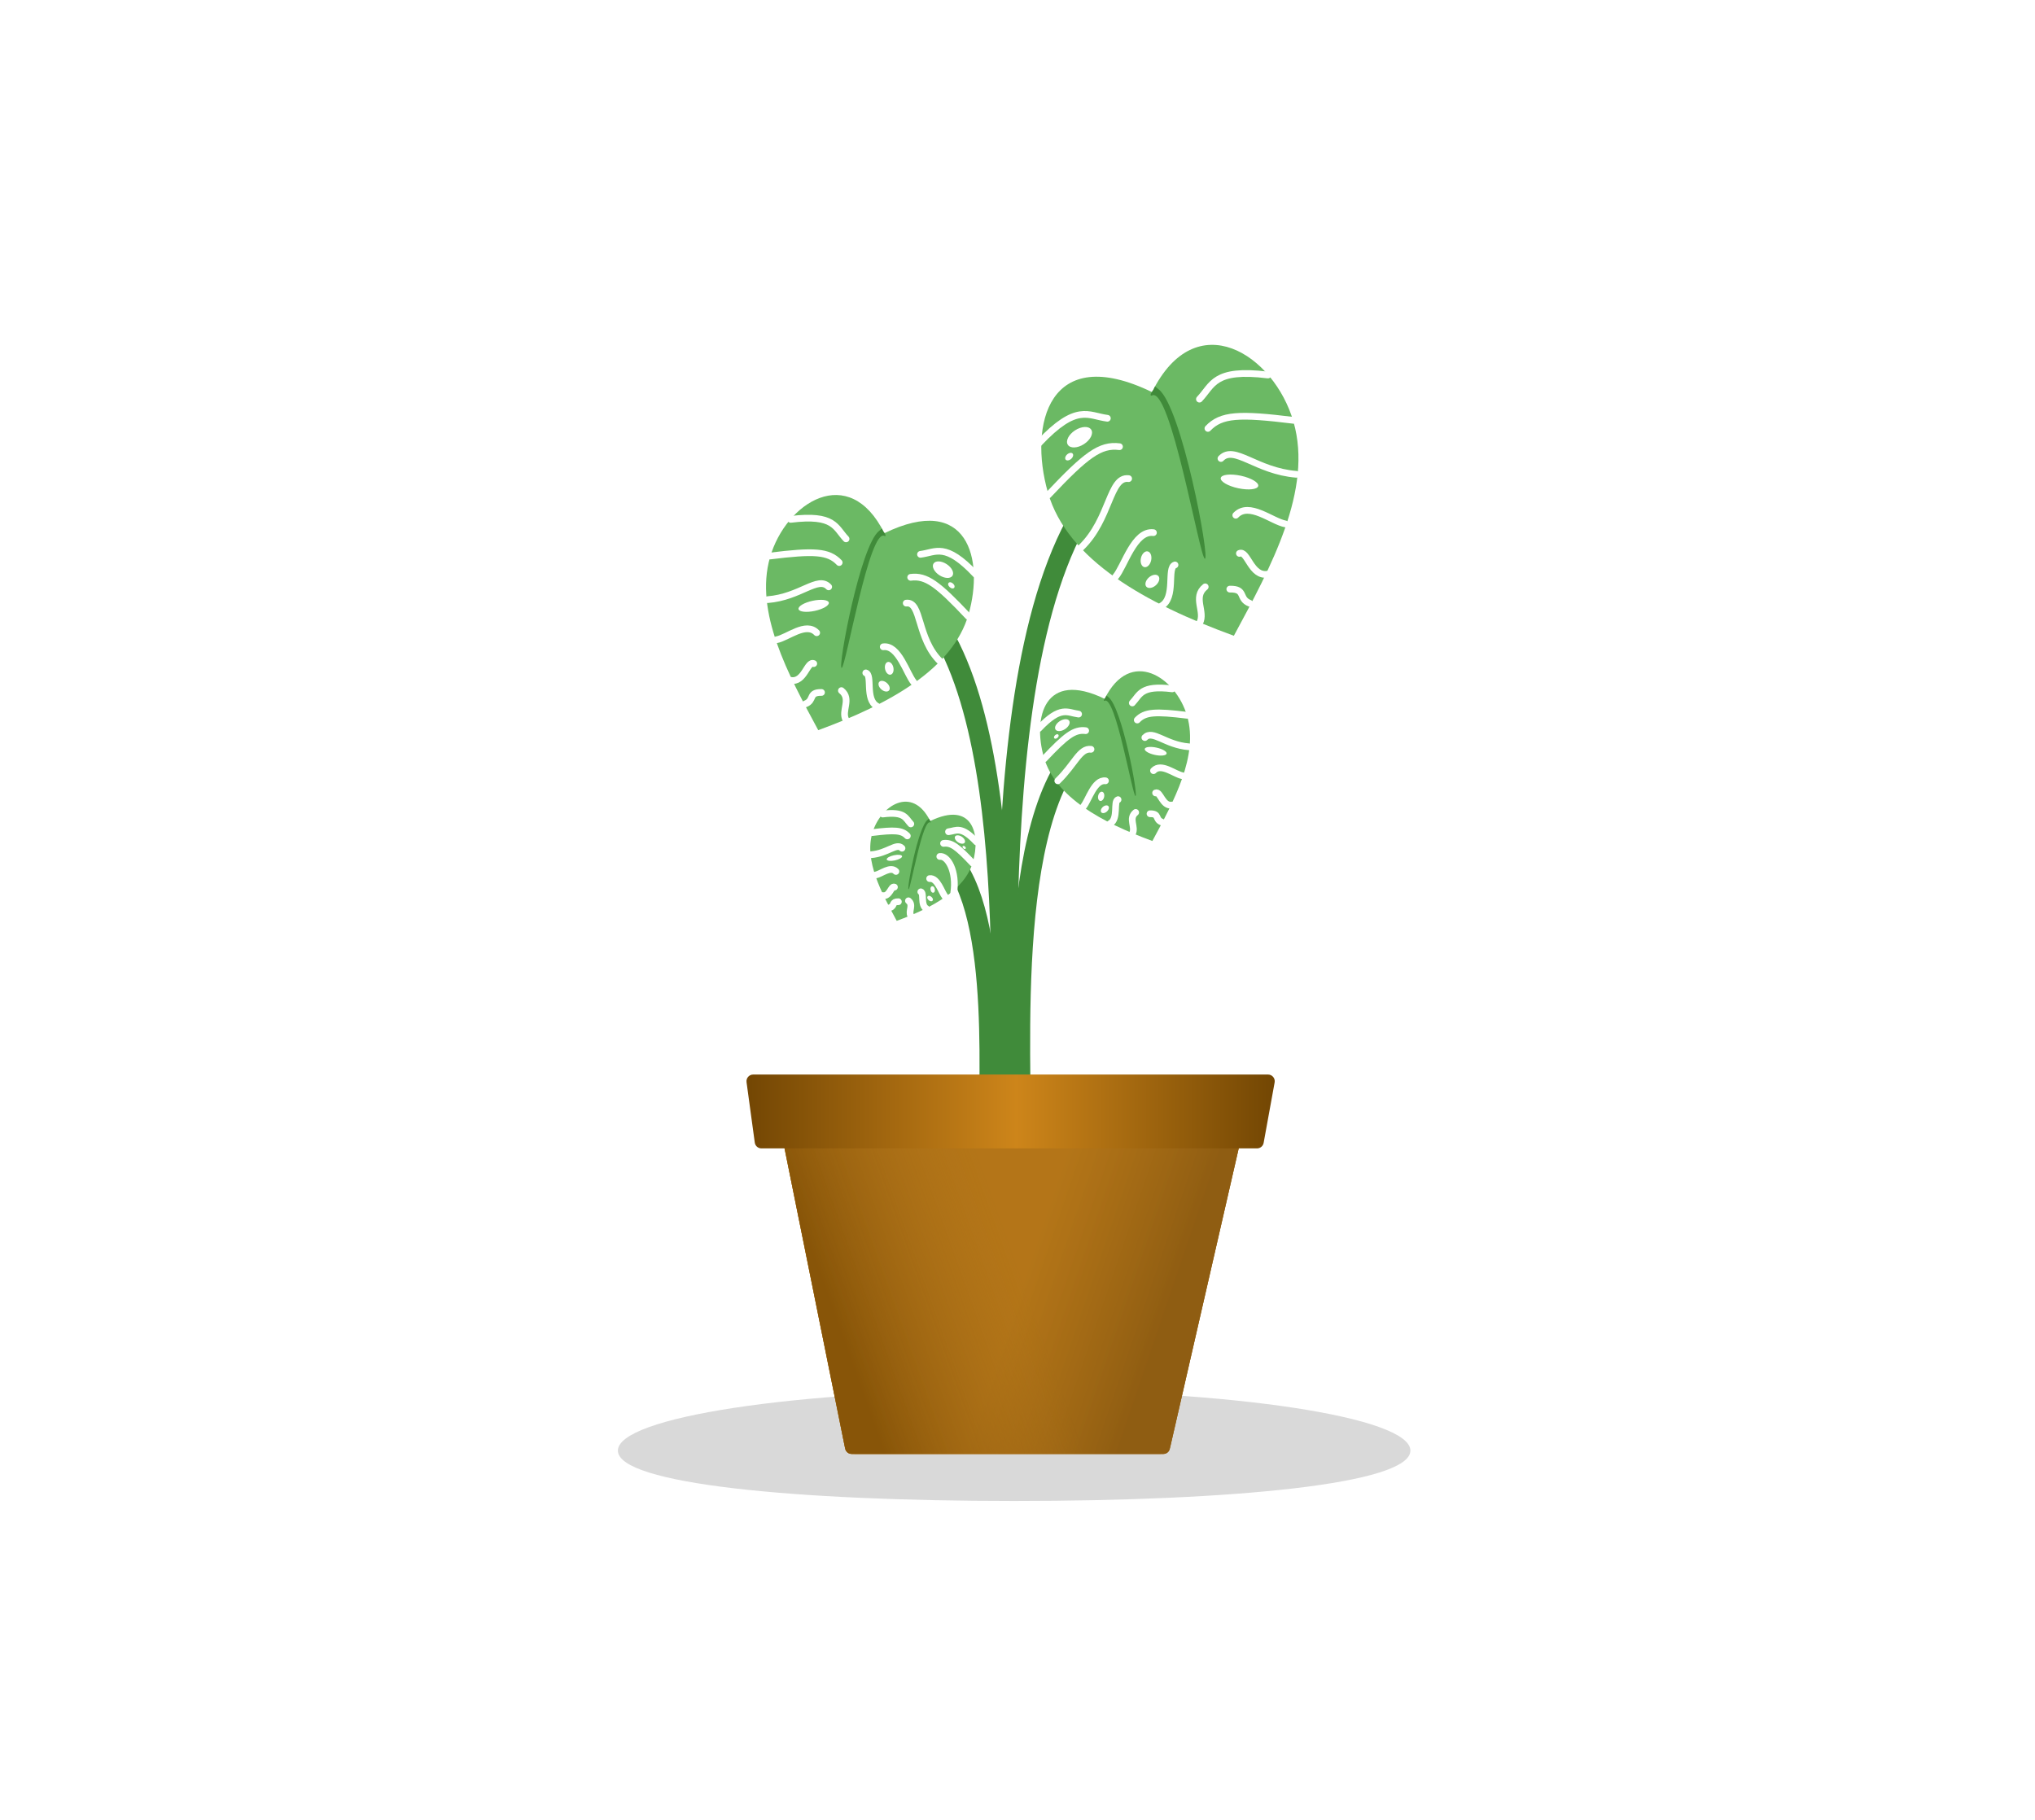 <svg width="303" height="271" viewBox="0 0 303 271" fill="none" xmlns="http://www.w3.org/2000/svg">
<path d="M129.5 85C152 91.5 149 146 149 168" stroke="#408B3A" stroke-width="3" stroke-linecap="round"/>
<path d="M144.214 91.466C141.874 99.629 132.374 104.868 121.831 108.724C117.339 100.399 112.31 91.156 114.65 82.992C116.99 74.828 126.406 68.766 131.677 79.394C144.123 73.364 146.554 83.302 144.214 91.466Z" fill="#6BB964"/>
<path d="M145.275 85.531C140.738 80.712 139.371 82.248 137.056 82.544M144.166 91.781C139.629 86.961 137.911 85.669 135.595 85.965M140 98.5C136.497 95.096 137.248 89.512 134.932 89.808M136.068 101.617C134.992 100.349 133.826 96.015 131.51 96.311M130.576 105.152C128.742 104.147 129.949 100.494 128.914 100.197M125.951 107.186C125.213 105.855 126.841 104.082 125.279 102.834" stroke="white" stroke-linecap="round"/>
<path d="M117.727 77.337C124.277 76.527 124.368 78.558 125.975 80.242M114.649 82.793C121.2 81.983 123.345 82.082 124.952 83.766M114.301 89.29C119.159 88.907 121.777 85.701 123.385 87.386M115.611 95.264C117.244 94.977 119.993 92.531 121.6 94.216M117.718 101.307C119.773 101.697 120.175 98.384 121.163 98.81M119.912 104.815C121.322 104.267 120.323 103.073 122.318 103.108" stroke="white" stroke-linecap="round"/>
<ellipse cx="121.152" cy="90.211" rx="2.307" ry="0.769" transform="rotate(-12.138 121.152 90.211)" fill="white"/>
<ellipse cx="1.677" cy="0.987" rx="1.677" ry="0.987" transform="matrix(0.84 0.543 0.543 -0.84 138.462 84.743)" fill="white"/>
<ellipse cx="132.401" cy="99.514" rx="0.63" ry="0.968" transform="rotate(-12.138 132.401 99.514)" fill="white"/>
<ellipse cx="131.639" cy="102.175" rx="0.63" ry="0.968" transform="rotate(-48.438 131.639 102.175)" fill="white"/>
<ellipse cx="141.652" cy="87.161" rx="0.362" ry="0.556" transform="rotate(-48.438 141.652 87.161)" fill="white"/>
<path d="M131.721 79.388C131.079 78.675 131.624 78.496 130.899 79.048C128.107 81.171 124.7 99.449 125.315 99.449C125.93 99.449 129.471 78.45 131.721 79.817C131.721 79.817 132.016 79.904 131.721 79.388Z" fill="#408B3A"/>
<path d="M174.227 65.319C146.392 73.361 150.104 140.784 150.104 168" stroke="#408B3A" stroke-width="3" stroke-linecap="round"/>
<path d="M156.025 73.318C158.92 83.418 170.672 89.898 183.715 94.669C189.272 84.369 195.493 72.935 192.599 62.835C189.704 52.736 178.055 45.236 171.534 58.385C156.137 50.924 153.13 63.219 156.025 73.318Z" fill="#6BB964"/>
<path d="M154.712 65.977C160.325 60.014 162.015 61.915 164.88 62.282M156.084 73.708C161.697 67.746 163.822 66.147 166.687 66.513M161 81.5C165.334 77.289 165.185 70.901 168.049 71.268M166.102 85.876C167.433 84.307 168.876 78.946 171.741 79.313M172.897 90.25C175.166 89.006 173.672 84.487 174.952 84.12M178.618 92.766C179.531 91.119 177.517 88.926 179.45 87.383" stroke="white" stroke-linecap="round"/>
<path d="M188.792 55.84C180.688 54.837 180.576 57.349 178.588 59.434M192.599 62.589C184.496 61.587 181.842 61.709 179.854 63.793M193.03 70.627C187.021 70.153 183.781 66.187 181.793 68.271M191.409 78.018C189.39 77.662 185.989 74.637 184.001 76.721M188.803 85.493C186.261 85.976 185.763 81.877 184.541 82.404M186.089 89.833C184.344 89.155 185.581 87.678 183.112 87.721" stroke="white" stroke-linecap="round"/>
<ellipse cx="2.853" cy="0.951" rx="2.853" ry="0.951" transform="matrix(-0.978 -0.21 -0.21 0.978 187.544 71.437)" fill="white"/>
<ellipse cx="160.735" cy="65.103" rx="2.074" ry="1.221" transform="rotate(147.127 160.735 65.103)" fill="white"/>
<ellipse cx="0.779" cy="1.198" rx="0.779" ry="1.198" transform="matrix(-0.978 -0.21 -0.21 0.978 171.651 82.268)" fill="white"/>
<ellipse cx="0.779" cy="1.198" rx="0.779" ry="1.198" transform="matrix(-0.663 -0.748 -0.748 0.663 172.994 86.355)" fill="white"/>
<ellipse cx="0.447" cy="0.688" rx="0.447" ry="0.688" transform="matrix(-0.663 -0.748 -0.748 0.663 160.005 67.872)" fill="white"/>
<path d="M171.48 58.378C172.274 57.495 171.6 57.274 172.497 57.956C175.95 60.582 180.165 83.194 179.404 83.194C178.643 83.195 174.263 57.217 171.48 58.907C171.48 58.907 171.114 59.016 171.48 58.378Z" fill="#408B3A"/>
<path d="M166.049 108.103C149.812 112.794 151.977 152.124 151.977 168" stroke="#408B3A" stroke-width="3" stroke-linecap="round"/>
<path d="M155.431 112.769C157.12 118.66 163.975 122.441 171.584 125.224C174.825 119.215 178.454 112.545 176.766 106.654C175.077 100.762 168.282 96.387 164.478 104.058C155.496 99.706 153.743 106.878 155.431 112.769Z" fill="#6BB964"/>
<path d="M154.666 108.486C157.94 105.008 158.926 106.117 160.597 106.331M155.466 112.996C158.74 109.518 159.98 108.586 161.651 108.799M157.5 116.266C160.028 113.81 160.775 111.359 162.445 111.573M161.309 120.095C162.086 119.179 162.928 116.052 164.599 116.266M165.273 122.646C166.597 121.92 165.726 119.284 166.472 119.07M168.61 124.114C169.143 123.153 167.968 121.873 169.096 120.973" stroke="white" stroke-linecap="round"/>
<path d="M174.545 102.573C169.818 101.989 169.753 103.454 168.593 104.67M176.766 106.51C172.039 105.926 170.491 105.997 169.332 107.213M177.018 111.199C173.512 110.922 171.622 108.609 170.463 109.825M176.072 115.51C174.894 115.303 172.91 113.538 171.751 114.754M174.552 119.871C173.069 120.153 172.779 117.761 172.065 118.069M172.969 122.403C171.951 122.007 172.672 121.146 171.232 121.171" stroke="white" stroke-linecap="round"/>
<ellipse cx="1.665" cy="0.555" rx="1.665" ry="0.555" transform="matrix(-0.978 -0.21 -0.21 0.978 173.818 111.671)" fill="white"/>
<ellipse cx="158.179" cy="107.977" rx="1.21" ry="0.712" transform="rotate(147.127 158.179 107.977)" fill="white"/>
<ellipse cx="0.454" cy="0.699" rx="0.454" ry="0.699" transform="matrix(-0.978 -0.21 -0.21 0.978 164.547 117.99)" fill="white"/>
<ellipse cx="0.454" cy="0.699" rx="0.454" ry="0.699" transform="matrix(-0.663 -0.748 -0.748 0.663 165.33 120.374)" fill="white"/>
<ellipse cx="0.261" cy="0.401" rx="0.261" ry="0.401" transform="matrix(-0.663 -0.748 -0.748 0.663 157.753 109.592)" fill="white"/>
<path d="M164.447 104.054C164.91 103.539 164.517 103.41 165.04 103.808C167.054 105.34 169.513 118.53 169.069 118.53C168.625 118.53 166.07 103.376 164.447 104.363C164.447 104.363 164.233 104.426 164.447 104.054Z" fill="#408B3A"/>
<path d="M137.401 125.094C148.801 128.387 147.281 156.002 147.281 167.149" stroke="#408B3A" stroke-width="3" stroke-linecap="round"/>
<path d="M144.856 128.37C143.67 132.506 138.857 135.161 133.515 137.115C131.239 132.896 128.691 128.213 129.876 124.076C131.062 119.94 135.833 116.868 138.504 122.253C144.81 119.198 146.042 124.233 144.856 128.37Z" fill="#6BB964"/>
<path d="M145.394 125.363C143.095 122.921 142.402 123.699 141.229 123.849M144.832 128.529C142.533 126.087 141.662 125.432 140.489 125.583M142 133C142.5 129.706 141.104 127.38 139.931 127.53M140.729 133.513C140.183 132.871 139.592 130.675 138.419 130.825M137.946 135.305C137.016 134.795 137.628 132.944 137.104 132.794M135.602 136.335C135.228 135.661 136.053 134.762 135.262 134.13" stroke="white" stroke-linecap="round"/>
<path d="M131.435 121.211C134.754 120.8 134.8 121.829 135.615 122.683M129.876 123.975C133.195 123.565 134.282 123.615 135.096 124.468M129.699 127.268C132.161 127.073 133.488 125.449 134.302 126.303M130.363 130.295C131.19 130.149 132.583 128.91 133.398 129.763M131.431 133.356C132.472 133.554 132.676 131.875 133.177 132.091M132.542 135.134C133.257 134.856 132.751 134.251 133.762 134.269" stroke="white" stroke-linecap="round"/>
<ellipse cx="133.171" cy="127.734" rx="1.169" ry="0.39" transform="rotate(-12.138 133.171 127.734)" fill="white"/>
<ellipse cx="0.85" cy="0.5" rx="0.85" ry="0.5" transform="matrix(0.84 0.543 0.543 -0.84 141.942 124.964)" fill="white"/>
<ellipse cx="138.871" cy="132.448" rx="0.319" ry="0.49" transform="rotate(-12.138 138.871 132.448)" fill="white"/>
<ellipse cx="138.484" cy="133.796" rx="0.319" ry="0.49" transform="rotate(-48.438 138.484 133.796)" fill="white"/>
<ellipse cx="143.558" cy="126.189" rx="0.183" ry="0.282" transform="rotate(-48.438 143.558 126.189)" fill="white"/>
<path d="M138.526 122.25C138.201 121.889 138.477 121.798 138.109 122.078C136.695 123.153 134.969 132.415 135.28 132.415C135.592 132.415 137.386 121.775 138.526 122.467C138.526 122.467 138.676 122.512 138.526 122.25Z" fill="#408B3A"/>
<g filter="url(#filter0_f_61_68900)">
<path d="M210 216C210 220.971 183.585 223.5 151 223.5C118.415 223.5 92 220.971 92 216C92 211.029 118.415 207 151 207C183.585 207 210 211.029 210 216Z" fill="#D9D9D9"/>
</g>
<path d="M115.242 163.198C115.117 162.579 115.59 162 116.222 162H185.245C185.887 162 186.363 162.597 186.219 163.224L174.178 215.724C174.074 216.178 173.67 216.5 173.203 216.5H126.818C126.342 216.5 125.932 216.164 125.838 215.698L115.242 163.198Z" fill="#B4771A"/>
<path d="M115.377 163.869C115.254 163.256 115.192 162.95 115.266 162.708C115.342 162.456 115.515 162.245 115.746 162.12C115.969 162 116.281 162 116.906 162H184.542C185.182 162 185.502 162 185.727 162.124C185.961 162.253 186.133 162.469 186.206 162.726C186.277 162.973 186.205 163.285 186.062 163.909L174.278 215.289C174.183 215.702 174.135 215.909 174.028 216.066C173.915 216.23 173.756 216.357 173.571 216.43C173.394 216.5 173.182 216.5 172.757 216.5H127.277C126.841 216.5 126.624 216.5 126.444 216.427C126.256 216.351 126.095 216.22 125.984 216.051C125.877 215.888 125.834 215.675 125.747 215.249L115.377 163.869Z" fill="url(#paint0_linear_61_68900)"/>
<path d="M115.377 163.869C115.254 163.256 115.192 162.95 115.266 162.708C115.342 162.456 115.515 162.245 115.746 162.12C115.969 162 116.281 162 116.906 162H184.542C185.182 162 185.502 162 185.727 162.124C185.961 162.253 186.133 162.469 186.206 162.726C186.277 162.973 186.205 163.285 186.062 163.909L174.278 215.289C174.183 215.702 174.135 215.909 174.028 216.066C173.915 216.23 173.756 216.357 173.571 216.43C173.394 216.5 173.182 216.5 172.757 216.5H127.277C126.841 216.5 126.624 216.5 126.444 216.427C126.256 216.351 126.095 216.22 125.984 216.051C125.877 215.888 125.834 215.675 125.747 215.249L115.377 163.869Z" fill="url(#paint1_linear_61_68900)"/>
<g filter="url(#filter1_d_61_68900)">
<path d="M111.155 157.135C111.073 156.535 111.54 156 112.146 156H188.802C189.426 156 189.897 156.565 189.786 157.179L188.149 166.179C188.063 166.654 187.649 167 187.165 167H113.373C112.873 167 112.45 166.631 112.382 166.135L111.155 157.135Z" fill="url(#paint2_linear_61_68900)"/>
</g>
<defs>
<filter id="filter0_f_61_68900" x="88" y="203" width="126" height="24.5" filterUnits="userSpaceOnUse" color-interpolation-filters="sRGB">
<feFlood flood-opacity="0" result="BackgroundImageFix"/>
<feBlend mode="normal" in="SourceGraphic" in2="BackgroundImageFix" result="shape"/>
<feGaussianBlur stdDeviation="2" result="effect1_foregroundBlur_61_68900"/>
</filter>
<filter id="filter1_d_61_68900" x="107.145" y="156" width="86.657" height="19" filterUnits="userSpaceOnUse" color-interpolation-filters="sRGB">
<feFlood flood-opacity="0" result="BackgroundImageFix"/>
<feColorMatrix in="SourceAlpha" type="matrix" values="0 0 0 0 0 0 0 0 0 0 0 0 0 0 0 0 0 0 127 0" result="hardAlpha"/>
<feOffset dy="4"/>
<feGaussianBlur stdDeviation="2"/>
<feComposite in2="hardAlpha" operator="out"/>
<feColorMatrix type="matrix" values="0 0 0 0 0 0 0 0 0 0 0 0 0 0 0 0 0 0 0.25 0"/>
<feBlend mode="normal" in2="BackgroundImageFix" result="effect1_dropShadow_61_68900"/>
<feBlend mode="normal" in="SourceGraphic" in2="effect1_dropShadow_61_68900" result="shape"/>
</filter>
<linearGradient id="paint0_linear_61_68900" x1="151" y1="194" x2="173" y2="201.5" gradientUnits="userSpaceOnUse">
<stop stop-color="#A8690A" stop-opacity="0.81"/>
<stop offset="0.94" stop-color="#6D4303"/>
</linearGradient>
<linearGradient id="paint1_linear_61_68900" x1="153.5" y1="194" x2="127" y2="203.5" gradientUnits="userSpaceOnUse">
<stop stop-color="#C28427" stop-opacity="0.4"/>
<stop offset="1" stop-color="#885508"/>
</linearGradient>
<linearGradient id="paint2_linear_61_68900" x1="111" y1="156" x2="190" y2="156" gradientUnits="userSpaceOnUse">
<stop offset="0.009" stop-color="#744704"/>
<stop offset="0.511" stop-color="#CD851A"/>
<stop offset="1" stop-color="#724603"/>
</linearGradient>
</defs>
</svg>
